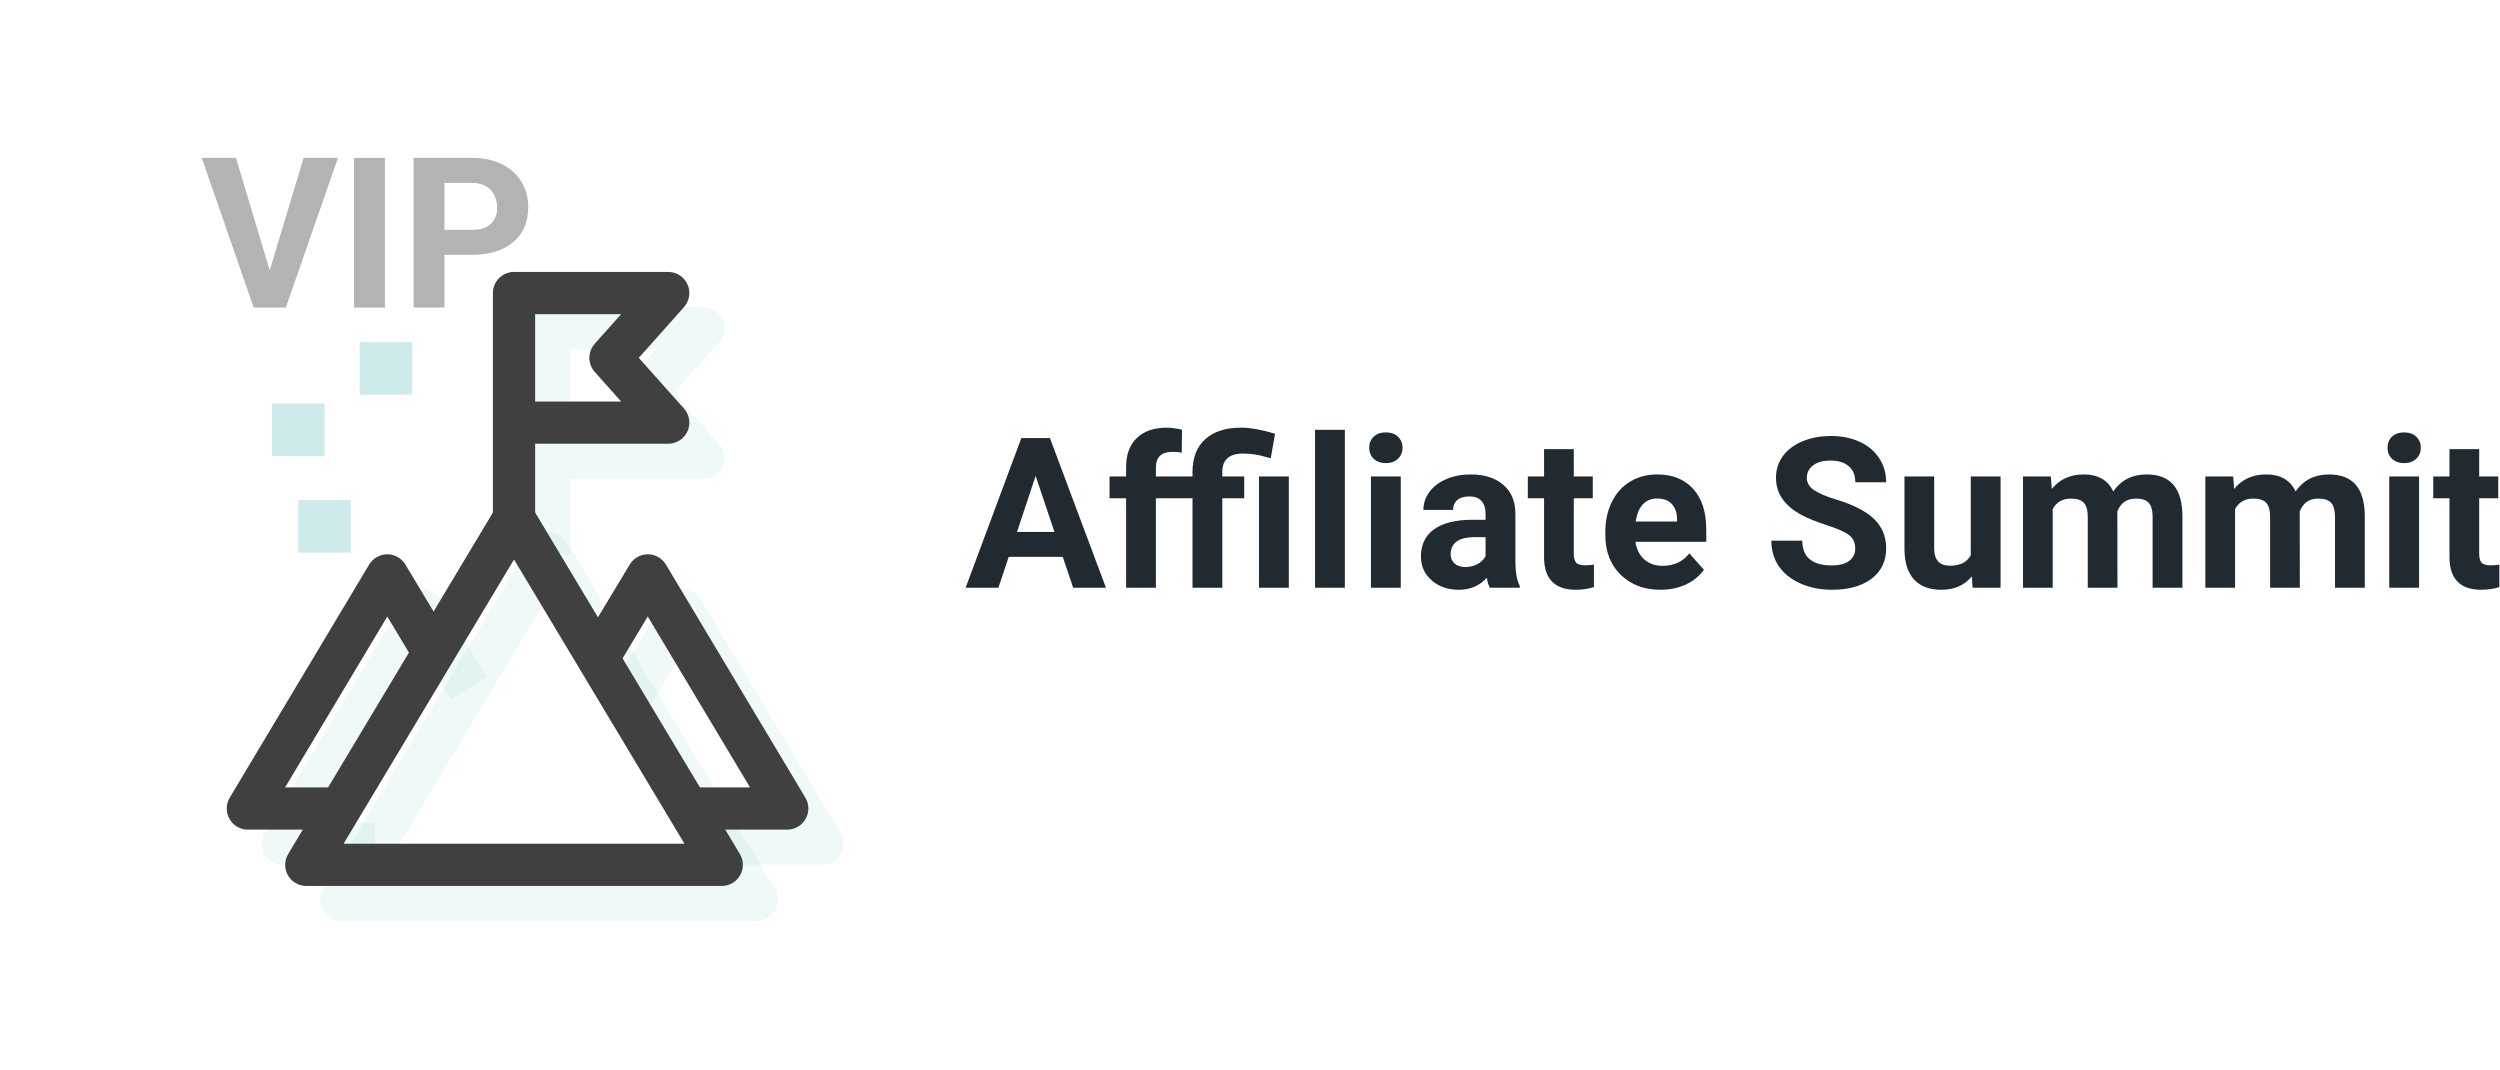<svg width="285" height="122" viewBox="0 0 285 122" fill="none" xmlns="http://www.w3.org/2000/svg">
<path d="M121.156 63.484H114.992L113.82 67H110.082L116.434 49.938H119.691L126.078 67H122.34L121.156 63.484ZM115.941 60.637H120.207L118.062 54.25L115.941 60.637Z" fill="#222A31"/>
<path d="M128.375 67V56.805H126.488V54.32H128.375V53.242C128.375 51.82 128.781 50.719 129.594 49.938C130.414 49.148 131.559 48.754 133.027 48.754C133.496 48.754 134.07 48.832 134.75 48.988L134.715 51.613C134.434 51.543 134.09 51.508 133.684 51.508C132.41 51.508 131.773 52.105 131.773 53.301V54.32H135.945V53.734C135.961 52.141 136.449 50.914 137.41 50.055C138.379 49.188 139.742 48.754 141.5 48.754C142.547 48.754 143.832 48.984 145.355 49.445L144.863 52.246C144.098 52.02 143.5 51.875 143.07 51.812C142.648 51.742 142.195 51.707 141.711 51.707C140.133 51.707 139.344 52.406 139.344 53.805V54.32H141.84V56.805H139.344V67H135.945V56.805H131.773V67H128.375ZM146.926 67H143.527V54.32H146.926V67Z" fill="#222A31"/>
<path d="M153.312 67H149.914V49H153.312V67Z" fill="#222A31"/>
<path d="M159.688 67H156.289V54.32H159.688V67ZM156.09 51.039C156.09 50.531 156.258 50.113 156.594 49.785C156.938 49.457 157.402 49.293 157.988 49.293C158.566 49.293 159.027 49.457 159.371 49.785C159.715 50.113 159.887 50.531 159.887 51.039C159.887 51.555 159.711 51.977 159.359 52.305C159.016 52.633 158.559 52.797 157.988 52.797C157.418 52.797 156.957 52.633 156.605 52.305C156.262 51.977 156.09 51.555 156.09 51.039Z" fill="#222A31"/>
<path d="M169.836 67C169.68 66.695 169.566 66.316 169.496 65.863C168.676 66.777 167.609 67.234 166.297 67.234C165.055 67.234 164.023 66.875 163.203 66.156C162.391 65.438 161.984 64.531 161.984 63.438C161.984 62.094 162.48 61.062 163.473 60.344C164.473 59.625 165.914 59.262 167.797 59.254H169.355V58.527C169.355 57.941 169.203 57.473 168.898 57.121C168.602 56.77 168.129 56.594 167.48 56.594C166.91 56.594 166.461 56.73 166.133 57.004C165.812 57.277 165.652 57.652 165.652 58.129H162.266C162.266 57.395 162.492 56.715 162.945 56.09C163.398 55.465 164.039 54.977 164.867 54.625C165.695 54.266 166.625 54.086 167.656 54.086C169.219 54.086 170.457 54.48 171.371 55.27C172.293 56.051 172.754 57.152 172.754 58.574V64.07C172.762 65.273 172.93 66.184 173.258 66.801V67H169.836ZM167.035 64.644C167.535 64.644 167.996 64.535 168.418 64.316C168.84 64.09 169.152 63.789 169.355 63.414V61.234H168.09C166.395 61.234 165.492 61.82 165.383 62.992L165.371 63.191C165.371 63.613 165.52 63.961 165.816 64.234C166.113 64.508 166.52 64.644 167.035 64.644Z" fill="#222A31"/>
<path d="M179.41 51.203V54.32H181.578V56.805H179.41V63.133C179.41 63.602 179.5 63.938 179.68 64.141C179.859 64.344 180.203 64.445 180.711 64.445C181.086 64.445 181.418 64.418 181.707 64.363V66.93C181.043 67.133 180.359 67.234 179.656 67.234C177.281 67.234 176.07 66.035 176.023 63.637V56.805H174.172V54.32H176.023V51.203H179.41Z" fill="#222A31"/>
<path d="M189.301 67.234C187.441 67.234 185.926 66.664 184.754 65.523C183.59 64.383 183.008 62.863 183.008 60.965V60.637C183.008 59.363 183.254 58.227 183.746 57.227C184.238 56.219 184.934 55.445 185.832 54.906C186.738 54.359 187.77 54.086 188.926 54.086C190.66 54.086 192.023 54.633 193.016 55.727C194.016 56.82 194.516 58.371 194.516 60.379V61.762H186.441C186.551 62.59 186.879 63.254 187.426 63.754C187.98 64.254 188.68 64.504 189.523 64.504C190.828 64.504 191.848 64.031 192.582 63.086L194.246 64.949C193.738 65.668 193.051 66.231 192.184 66.637C191.316 67.035 190.355 67.234 189.301 67.234ZM188.914 56.828C188.242 56.828 187.695 57.055 187.273 57.508C186.859 57.961 186.594 58.609 186.477 59.453H191.188V59.184C191.172 58.434 190.969 57.855 190.578 57.449C190.188 57.035 189.633 56.828 188.914 56.828Z" fill="#222A31"/>
<path d="M211.496 62.523C211.496 61.859 211.262 61.352 210.793 61C210.324 60.641 209.48 60.266 208.262 59.875C207.043 59.477 206.078 59.086 205.367 58.703C203.43 57.656 202.461 56.246 202.461 54.473C202.461 53.551 202.719 52.73 203.234 52.012C203.758 51.285 204.504 50.719 205.473 50.312C206.449 49.906 207.543 49.703 208.754 49.703C209.973 49.703 211.059 49.926 212.012 50.371C212.965 50.809 213.703 51.43 214.227 52.234C214.758 53.039 215.023 53.953 215.023 54.977H211.508C211.508 54.195 211.262 53.59 210.77 53.16C210.277 52.723 209.586 52.504 208.695 52.504C207.836 52.504 207.168 52.688 206.691 53.055C206.215 53.414 205.977 53.891 205.977 54.484C205.977 55.039 206.254 55.504 206.809 55.879C207.371 56.254 208.195 56.605 209.281 56.934C211.281 57.535 212.738 58.281 213.652 59.172C214.566 60.062 215.023 61.172 215.023 62.5C215.023 63.977 214.465 65.137 213.348 65.981C212.23 66.816 210.727 67.234 208.836 67.234C207.523 67.234 206.328 66.996 205.25 66.519C204.172 66.035 203.348 65.375 202.777 64.539C202.215 63.703 201.934 62.734 201.934 61.633H205.461C205.461 63.516 206.586 64.457 208.836 64.457C209.672 64.457 210.324 64.289 210.793 63.953C211.262 63.609 211.496 63.133 211.496 62.523Z" fill="#222A31"/>
<path d="M224.785 65.711C223.949 66.727 222.793 67.234 221.316 67.234C219.957 67.234 218.918 66.844 218.199 66.062C217.488 65.281 217.125 64.137 217.109 62.629V54.32H220.496V62.512C220.496 63.832 221.098 64.492 222.301 64.492C223.449 64.492 224.238 64.094 224.668 63.297V54.32H228.066V67H224.879L224.785 65.711Z" fill="#222A31"/>
<path d="M233.797 54.32L233.902 55.738C234.801 54.637 236.016 54.086 237.547 54.086C239.18 54.086 240.301 54.73 240.91 56.02C241.801 54.73 243.07 54.086 244.719 54.086C246.094 54.086 247.117 54.488 247.789 55.293C248.461 56.09 248.797 57.293 248.797 58.902V67H245.398V58.914C245.398 58.195 245.258 57.672 244.977 57.344C244.695 57.008 244.199 56.84 243.488 56.84C242.473 56.84 241.77 57.324 241.379 58.293L241.391 67H238.004V58.926C238.004 58.191 237.859 57.66 237.57 57.332C237.281 57.004 236.789 56.84 236.094 56.84C235.133 56.84 234.438 57.238 234.008 58.035V67H230.621V54.32H233.797Z" fill="#222A31"/>
<path d="M254.586 54.32L254.691 55.738C255.59 54.637 256.805 54.086 258.336 54.086C259.969 54.086 261.09 54.73 261.699 56.02C262.59 54.73 263.859 54.086 265.508 54.086C266.883 54.086 267.906 54.488 268.578 55.293C269.25 56.09 269.586 57.293 269.586 58.902V67H266.188V58.914C266.188 58.195 266.047 57.672 265.766 57.344C265.484 57.008 264.988 56.84 264.277 56.84C263.262 56.84 262.559 57.324 262.168 58.293L262.18 67H258.793V58.926C258.793 58.191 258.648 57.66 258.359 57.332C258.07 57.004 257.578 56.84 256.883 56.84C255.922 56.84 255.227 57.238 254.797 58.035V67H251.41V54.32H254.586Z" fill="#222A31"/>
<path d="M275.773 67H272.375V54.32H275.773V67ZM272.176 51.039C272.176 50.531 272.344 50.113 272.68 49.785C273.023 49.457 273.488 49.293 274.074 49.293C274.652 49.293 275.113 49.457 275.457 49.785C275.801 50.113 275.973 50.531 275.973 51.039C275.973 51.555 275.797 51.977 275.445 52.305C275.102 52.633 274.645 52.797 274.074 52.797C273.504 52.797 273.043 52.633 272.691 52.305C272.348 51.977 272.176 51.555 272.176 51.039Z" fill="#222A31"/>
<path d="M282.629 51.203V54.32H284.797V56.805H282.629V63.133C282.629 63.602 282.719 63.938 282.898 64.141C283.078 64.344 283.422 64.445 283.93 64.445C284.305 64.445 284.637 64.418 284.926 64.363V66.93C284.262 67.133 283.578 67.234 282.875 67.234C280.5 67.234 279.289 66.035 279.242 63.637V56.805H277.391V54.32H279.242V51.203H282.629Z" fill="#222A31"/>
<g filter="url(#filter0_d)">
<rect x="48.673" y="14" width="65.346" height="65.346" rx="5" transform="rotate(30 48.673 14)" fill="white"/>
</g>
<g opacity="0.75">
<path d="M81.977 50.577L76.823 44.794L81.976 39.011C82.608 38.302 82.764 37.289 82.376 36.423C81.988 35.557 81.128 35 80.179 35H62.599C61.268 35 60.19 36.078 60.19 37.408V63.096H65.007V54.587H80.18C81.127 54.587 81.989 54.029 82.377 53.164C82.765 52.298 82.609 51.285 81.977 50.577ZM71.799 46.396L74.807 49.771H65.007V39.816H74.807L71.799 43.191C70.984 44.105 70.984 45.482 71.799 46.396Z" fill="#38B2AC" fill-opacity="0.1"/>
<path d="M88.345 101.354L64.664 61.858C64.229 61.132 63.445 60.688 62.599 60.688C61.752 60.688 60.968 61.132 60.534 61.858L36.853 101.354C36.406 102.097 36.395 103.024 36.822 103.779C37.249 104.533 38.05 105 38.917 105H86.28C87.148 105 87.948 104.534 88.375 103.779C88.802 103.024 88.792 102.098 88.345 101.354ZM43.17 100.183L62.599 67.78L82.028 100.183H43.17Z" fill="#38B2AC" fill-opacity="0.1"/>
<path d="M95.812 94.934L79.917 68.362C79.483 67.637 78.7 67.191 77.854 67.19C77.853 67.19 77.852 67.19 77.851 67.19C77.006 67.19 76.223 67.633 75.788 68.358L70.088 77.83L74.215 80.314L77.844 74.28L89.499 93.761H82.347V98.578H93.745C94.612 98.578 95.413 98.111 95.84 97.358C96.268 96.604 96.257 95.678 95.812 94.934Z" fill="#38B2AC" fill-opacity="0.1"/>
<path d="M50.215 68.358C49.78 67.633 48.996 67.189 48.15 67.189C48.149 67.189 48.148 67.189 48.148 67.189C47.301 67.19 46.518 67.634 46.083 68.361L30.188 94.933C29.743 95.677 29.732 96.603 30.16 97.357C30.587 98.112 31.388 98.578 32.255 98.578H42.77V93.762H36.501L48.152 74.284L51.383 79.668L55.513 77.189L50.215 68.358Z" fill="#38B2AC" fill-opacity="0.1"/>
<path d="M77.977 46.577L72.823 40.794L77.976 35.011C78.608 34.302 78.764 33.289 78.376 32.423C77.988 31.557 77.128 31 76.179 31H58.599C57.268 31 56.19 32.078 56.19 33.408V59.096H61.007V50.587H76.18C77.127 50.587 77.989 50.029 78.377 49.164C78.765 48.298 78.609 47.285 77.977 46.577ZM67.799 42.396L70.807 45.771H61.007V35.816H70.807L67.799 39.191C66.984 40.105 66.984 41.482 67.799 42.396Z" fill="black"/>
<path d="M84.345 97.354L60.664 57.858C60.229 57.132 59.445 56.688 58.599 56.688C57.752 56.688 56.968 57.132 56.534 57.858L32.853 97.354C32.406 98.097 32.395 99.024 32.822 99.779C33.249 100.533 34.05 101 34.917 101H82.28C83.148 101 83.948 100.534 84.375 99.779C84.802 99.024 84.792 98.098 84.345 97.354ZM39.17 96.183L58.599 63.78L78.028 96.183H39.17Z" fill="black"/>
<path d="M91.812 90.934L75.917 64.362C75.483 63.637 74.7 63.191 73.854 63.19C73.853 63.19 73.852 63.19 73.851 63.19C73.006 63.19 72.223 63.633 71.788 64.358L66.088 73.83L70.215 76.314L73.844 70.28L85.499 89.761H78.347V94.578H89.745C90.612 94.578 91.413 94.111 91.84 93.358C92.268 92.604 92.257 91.678 91.812 90.934Z" fill="black"/>
<path d="M46.215 64.358C45.78 63.633 44.996 63.189 44.15 63.189C44.149 63.189 44.148 63.189 44.148 63.189C43.301 63.19 42.518 63.634 42.083 64.361L26.188 90.933C25.743 91.677 25.732 92.603 26.16 93.357C26.587 94.112 27.388 94.578 28.255 94.578H38.77V89.762H32.501L44.152 70.284L47.383 75.668L51.513 73.189L46.215 64.358Z" fill="black"/>
</g>
<rect x="34" y="57" width="6" height="6" fill="#38B2AC" fill-opacity="0.25"/>
<rect x="31" y="46" width="6" height="6" fill="#38B2AC" fill-opacity="0.25"/>
<rect x="41" y="39" width="6" height="6" fill="#38B2AC" fill-opacity="0.25"/>
<path d="M30.746 30.832L34.613 18H38.527L32.586 35.062H28.918L23 18H26.902L30.746 30.832Z" fill="black" fill-opacity="0.3"/>
<path d="M43.883 35.062H40.367V18H43.883V35.062Z" fill="black" fill-opacity="0.3"/>
<path d="M50.668 29.051V35.062H47.152V18H53.809C55.09 18 56.215 18.234 57.184 18.703C58.16 19.172 58.91 19.84 59.434 20.707C59.957 21.566 60.219 22.547 60.219 23.648C60.219 25.32 59.645 26.641 58.496 27.609C57.355 28.57 55.773 29.051 53.75 29.051H50.668ZM50.668 26.203H53.809C54.738 26.203 55.445 25.984 55.93 25.547C56.422 25.109 56.668 24.484 56.668 23.672C56.668 22.836 56.422 22.16 55.93 21.645C55.438 21.129 54.758 20.863 53.891 20.848H50.668V26.203Z" fill="black" fill-opacity="0.3"/>
<defs>
<filter id="filter0_d" x="0" y="0" width="121.265" height="121.265" filterUnits="userSpaceOnUse" color-interpolation-filters="sRGB">
<feFlood flood-opacity="0" result="BackgroundImageFix"/>
<feColorMatrix in="SourceAlpha" type="matrix" values="0 0 0 0 0 0 0 0 0 0 0 0 0 0 0 0 0 0 127 0"/>
<feOffset dy="2"/>
<feGaussianBlur stdDeviation="8"/>
<feColorMatrix type="matrix" values="0 0 0 0 0 0 0 0 0 0 0 0 0 0 0 0 0 0 0.1 0"/>
<feBlend mode="normal" in2="BackgroundImageFix" result="effect1_dropShadow"/>
<feBlend mode="normal" in="SourceGraphic" in2="effect1_dropShadow" result="shape"/>
</filter>
</defs>
</svg>
